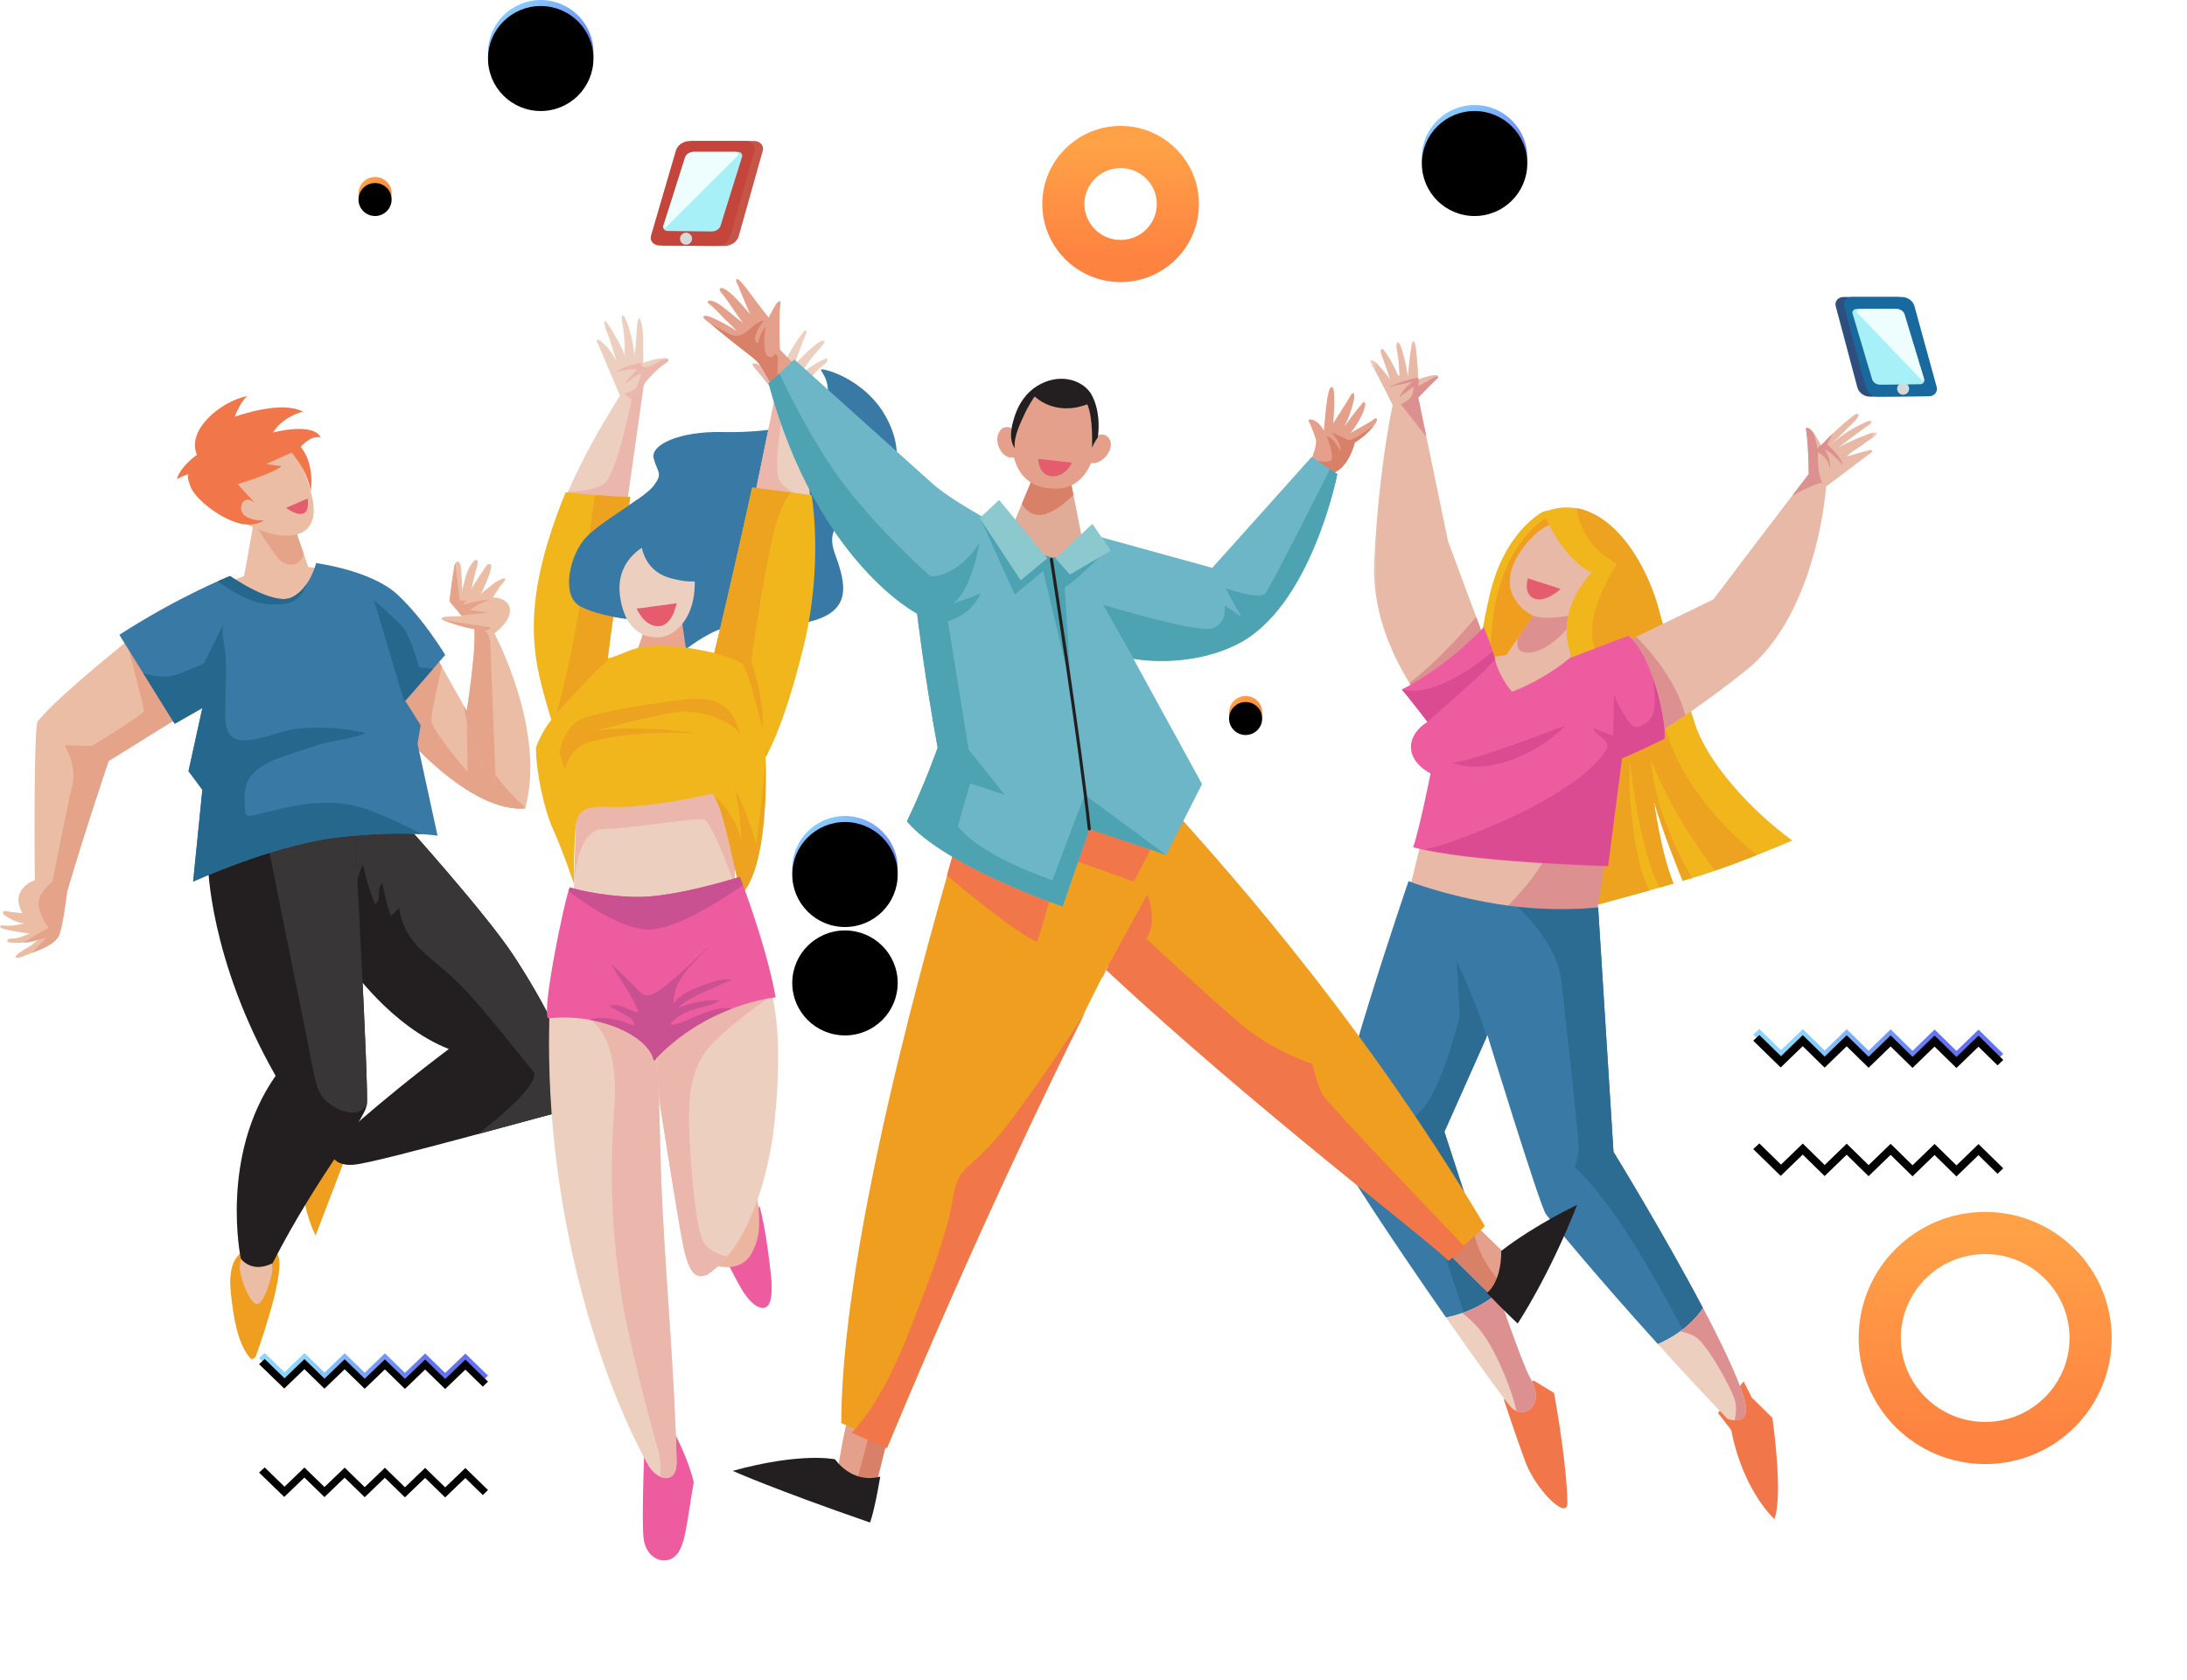 <svg xmlns="http://www.w3.org/2000/svg" xmlns:xlink="http://www.w3.org/1999/xlink" width="363" height="279" viewBox="0 0 363 279">
    <defs>
        <filter id="izva82fqnc" width="122.9%" height="122.9%" x="-11.4%" y="-11.5%" filterUnits="objectBoundingBox">
            <feGaussianBlur in="SourceAlpha" result="shadowBlurInner1" stdDeviation="1.5"/>
            <feOffset dy="1" in="shadowBlurInner1" result="shadowOffsetInner1"/>
            <feComposite in="shadowOffsetInner1" in2="SourceAlpha" k2="-1" k3="1" operator="arithmetic" result="shadowInnerInner1"/>
            <feColorMatrix in="shadowInnerInner1" values="0 0 0 0 0.748 0 0 0 0 0.748 0 0 0 0 0.748 0 0 0 0.5 0"/>
        </filter>
        <filter id="gy2fe5qutf" width="362.7%" height="2089.4%" x="-131.3%" y="-647.9%" filterUnits="objectBoundingBox">
            <feOffset dy="19" in="SourceAlpha" result="shadowOffsetOuter1"/>
            <feGaussianBlur in="shadowOffsetOuter1" result="shadowBlurOuter1" stdDeviation="15"/>
            <feColorMatrix in="shadowBlurOuter1" values="0 0 0 0 0 0 0 0 0 0 0 0 0 0 0 0 0 0 0.1 0"/>
        </filter>
        <filter id="vun1nzxjhi" width="254.2%" height="1268.1%" x="-77.1%" y="-237.3%" filterUnits="objectBoundingBox">
            <feGaussianBlur in="SourceAlpha" result="shadowBlurInner1" stdDeviation="1.5"/>
            <feOffset dy="1" in="shadowBlurInner1" result="shadowOffsetInner1"/>
            <feComposite in="shadowOffsetInner1" in2="SourceAlpha" k2="-1" k3="1" operator="arithmetic" result="shadowInnerInner1"/>
            <feColorMatrix in="shadowInnerInner1" values="0 0 0 0 0.748 0 0 0 0 0.748 0 0 0 0 0.748 0 0 0 0.5 0"/>
        </filter>
        <filter id="fbu6w9ry5j" width="386.8%" height="2288.4%" x="-143.4%" y="-712.7%" filterUnits="objectBoundingBox">
            <feOffset dy="19" in="SourceAlpha" result="shadowOffsetOuter1"/>
            <feGaussianBlur in="shadowOffsetOuter1" result="shadowBlurOuter1" stdDeviation="15"/>
            <feColorMatrix in="shadowBlurOuter1" values="0 0 0 0 0 0 0 0 0 0 0 0 0 0 0 0 0 0 0.1 0"/>
        </filter>
        <filter id="0e5wsnc6xm" width="268.4%" height="1384.9%" x="-84.2%" y="-261%" filterUnits="objectBoundingBox">
            <feGaussianBlur in="SourceAlpha" result="shadowBlurInner1" stdDeviation="1.5"/>
            <feOffset dy="1" in="shadowBlurInner1" result="shadowOffsetInner1"/>
            <feComposite in="shadowOffsetInner1" in2="SourceAlpha" k2="-1" k3="1" operator="arithmetic" result="shadowInnerInner1"/>
            <feColorMatrix in="shadowInnerInner1" values="0 0 0 0 0.748 0 0 0 0 0.748 0 0 0 0 0.748 0 0 0 0.5 0"/>
        </filter>
        <filter id="mt0c3r9voo" width="122.9%" height="122.9%" x="-11.4%" y="-11.5%" filterUnits="objectBoundingBox">
            <feGaussianBlur in="SourceAlpha" result="shadowBlurInner1" stdDeviation="1.5"/>
            <feOffset dy="1" in="shadowBlurInner1" result="shadowOffsetInner1"/>
            <feComposite in="shadowOffsetInner1" in2="SourceAlpha" k2="-1" k3="1" operator="arithmetic" result="shadowInnerInner1"/>
            <feColorMatrix in="shadowInnerInner1" values="0 0 0 0 0.748 0 0 0 0 0.748 0 0 0 0 0.748 0 0 0 0.5 0"/>
        </filter>
        <filter id="9gehzpimmr" width="722.9%" height="725.3%" x="-311.4%" y="-203.6%" filterUnits="objectBoundingBox">
            <feOffset dy="19" in="SourceAlpha" result="shadowOffsetOuter1"/>
            <feGaussianBlur in="shadowOffsetOuter1" result="shadowBlurOuter1" stdDeviation="15"/>
            <feColorMatrix in="shadowBlurOuter1" values="0 0 0 0 0 0 0 0 0 0 0 0 0 0 0 0 0 0 0.1 0"/>
        </filter>
        <filter id="a2es88wyst" width="465.7%" height="467.1%" x="-182.9%" y="-74.6%" filterUnits="objectBoundingBox">
            <feGaussianBlur in="SourceAlpha" result="shadowBlurInner1" stdDeviation="1.5"/>
            <feOffset dy="1" in="shadowBlurInner1" result="shadowOffsetInner1"/>
            <feComposite in="shadowOffsetInner1" in2="SourceAlpha" k2="-1" k3="1" operator="arithmetic" result="shadowInnerInner1"/>
            <feColorMatrix in="shadowInnerInner1" values="0 0 0 0 0.748 0 0 0 0 0.748 0 0 0 0 0.748 0 0 0 0.5 0"/>
        </filter>
        <filter id="dsh3gtyhlw" width="172.7%" height="173%" x="-36.4%" y="-36.5%" filterUnits="objectBoundingBox">
            <feGaussianBlur in="SourceAlpha" result="shadowBlurInner1" stdDeviation="1.5"/>
            <feOffset dy="1" in="shadowBlurInner1" result="shadowOffsetInner1"/>
            <feComposite in="shadowOffsetInner1" in2="SourceAlpha" k2="-1" k3="1" operator="arithmetic" result="shadowInnerInner1"/>
            <feColorMatrix in="shadowInnerInner1" values="0 0 0 0 0.748 0 0 0 0 0.748 0 0 0 0 0.748 0 0 0 0.5 0"/>
        </filter>
        <filter id="da1hy5h66y" width="172.7%" height="173%" x="-36.4%" y="-36.5%" filterUnits="objectBoundingBox">
            <feGaussianBlur in="SourceAlpha" result="shadowBlurInner1" stdDeviation="1.5"/>
            <feOffset dy="1" in="shadowBlurInner1" result="shadowOffsetInner1"/>
            <feComposite in="shadowOffsetInner1" in2="SourceAlpha" k2="-1" k3="1" operator="arithmetic" result="shadowInnerInner1"/>
            <feColorMatrix in="shadowInnerInner1" values="0 0 0 0 0.748 0 0 0 0 0.748 0 0 0 0 0.748 0 0 0 0.5 0"/>
        </filter>
        <linearGradient id="2xh9gkb6ra" x1="18.048%" x2="74.91%" y1=".382%" y2="77.286%">
            <stop offset="0%" stop-color="#8CD5FF"/>
            <stop offset="100%" stop-color="#6372EF"/>
        </linearGradient>
        <linearGradient id="rpbywtnnwh" x1="18.048%" x2="74.91%" y1="49.129%" y2="50.479%">
            <stop offset="0%" stop-color="#8CD5FF"/>
            <stop offset="100%" stop-color="#6372EF"/>
        </linearGradient>
        <linearGradient id="489266gs2l" x1="18.048%" x2="74.91%" y1="49.141%" y2="50.472%">
            <stop offset="0%" stop-color="#8CD5FF"/>
            <stop offset="100%" stop-color="#6372EF"/>
        </linearGradient>
        <linearGradient id="2kuoqyf1fp" x1="50%" x2="50%" y1="0%" y2="100%">
            <stop offset="0%" stop-color="#FFA147"/>
            <stop offset="100%" stop-color="#FE8240"/>
        </linearGradient>
        <linearGradient id="9dn4j4cyhq" x1="50%" x2="50%" y1="0%" y2="100%">
            <stop offset="0%" stop-color="#FFA147"/>
            <stop offset="100%" stop-color="#FE8240"/>
        </linearGradient>
        <linearGradient id="al71vqfe2u" x1="0%" x2="100%" y1="50%" y2="99.618%">
            <stop offset="0%" stop-color="#FFA147"/>
            <stop offset="100%" stop-color="#FE8440"/>
        </linearGradient>
        <ellipse id="e3kc9a8s9b" cx="89.75" cy="8.716" rx="8.75" ry="8.716"/>
        <ellipse id="ohhffhbmen" cx="244.75" cy="8.843" rx="8.75" ry="8.716"/>
        <ellipse id="fkpypizn8s" cx="140.25" cy="126.889" rx="8.75" ry="8.716"/>
        <ellipse id="xjokvpttjv" cx="206.75" cy="100.989" rx="2.75" ry="2.739"/>
        <ellipse id="tyapuiaosx" cx="62.25" cy="14.82" rx="2.75" ry="2.739"/>
        <path id="clfgxqeind" d="M0.361 0.115L84.474 0.115 84.474 96.336 0.361 96.336z"/>
        <path id="tu2mjv2brg" d="M292.021 153.537L291 154.476 295.563 158.927 299.217 155.389 302.853 158.953 306.511 155.411 310.147 158.972 313.806 155.432 317.44 158.996 321.098 155.456 324.733 159.016 328.389 155.477 331.556 158.579 332.5 157.665 328.394 153.645 324.738 157.182 321.105 153.623 317.445 157.162 313.81 153.6 310.152 157.14 306.518 153.578 302.86 157.119 299.224 153.557 295.612 157.053z"/>
        <path id="ew44mtxt6k" d="M43.935 207.33L43 208.184 47.178 212.23 50.524 209.013 53.853 212.253 57.203 209.033 60.532 212.271 63.882 209.053 67.21 212.293 70.56 209.074 73.888 212.311 77.236 209.094 80.136 211.914 81 211.083 77.24 207.428 73.893 210.643 70.566 207.408 67.215 210.625 63.887 207.387 60.537 210.606 57.209 207.367 53.86 210.587 50.531 207.348 47.223 210.526z"/>
    </defs>
    <g fill="none" fill-rule="evenodd">
        <g>
            <g>
                <g transform="translate(-34 -174) translate(34 174)">
                    <use fill="url(#2xh9gkb6ra)" xlink:href="#e3kc9a8s9b"/>
                    <use fill="#000" filter="url(#izva82fqnc)" xlink:href="#e3kc9a8s9b"/>
                </g>
                <g transform="translate(-34 -174) translate(34 174) translate(0 17.306)">
                    <g>
                        <path fill="#F0B61C" d="M256.189 38.58s-6.421 3.097-8.93 13.817c-2.3 9.825-1.999 14.452-1.999 14.452s-3.062 16.041 2.551 31.764l3.233 9.053s22.622-6.035 26.704-7.306c-2.21-5.558-3.231-13.658-3.231-13.658 1.53 5.4 4.762 13.182 4.762 13.182 6.804-1.747 18.2-6.67 18.2-6.67-6.718-4.845-14.118-12.944-16.159-19.377-4.069-12.821-5.783-18.105-5.783-18.105s-5.57-19.217-19.348-17.152" transform="translate(.01 29.025)"/>
                        <path fill="#EDA220" d="M291.615 95.624c-2.603-2.03-13.042-10.79-15.568-22.58-2.04-.319-2.551.793-2.551.793l-8.675 5.718-2.211 18.105 1.609 6.462c3.423-.926 6.885-1.872 9.53-2.61-.693-1.3-1.627-3.66-2.294-7.663-1.191-7.147-1.02-11.594-1.02-11.594v-2.86s1.782 16.515 5.101 21.613c.958-.272 1.72-.495 2.212-.648-2.21-5.558-3.231-13.658-3.231-13.658 1.53 5.4 4.762 13.181 4.762 13.181.494-.126 1.014-.271 1.549-.428-1.87-3.231-6.287-11.632-6.822-19.741 3.395 8.717 8.904 16.22 10.664 18.502 2.382-.824 4.832-1.756 6.945-2.592" transform="translate(.01 29.025)"/>
                        <path fill="#F09E1F" d="M258.473 38.66s-12.356 4.294-10.92 27.1l7.472.536 7.47-24.147-4.022-3.488z" transform="translate(.01 29.025)"/>
                        <path fill="#E8B9A6" d="M254.786 42.391s-6.634 5.877-3.232 10.959c3.401 5.082 9.695 2.859 11.736 1.111 2.042-1.746 3.402-4.446 3.912-7.94.51-3.494-6.293-9.688-12.416-4.13" transform="translate(.01 29.025)"/>
                        <path fill="#E8B9A6" d="M255.806 53.985l-5.783 8.418-3.062.476s-2.04 4.923 2.381 7.306c4.423 2.382 12.247-2.224 14.969-7.147l-3.742-.159 1.7-9.052-6.463.158z" transform="translate(.01 29.025)"/>
                        <path fill="#DC9090" d="M252.574 61.847c1.701.794 6.124-.874 9.27-6.353-3.623 1.09-6.527.796-7.399.397l-2.52 3.744c-.213 1.014-.082 1.87.65 2.212" transform="translate(.01 29.025)"/>
                        <path fill="#E45C6E" d="M253.595 49.697l5.443 1.747s-2.552 2.383-4.422 1.588c-1.872-.794-1.021-3.335-1.021-3.335" transform="translate(.01 29.025)"/>
                        <path fill="#F0B61C" d="M256.189 38.699s2.679 7.345 7.952 10.045c-3.828 4.288-5.528 9.53-2.807 14.93 0 0 4.848-.795 14.543-6.354-1.7-9.37-9.355-22.79-19.688-18.621" transform="translate(.01 29.025)"/>
                        <path fill="#EDA220" d="M261.715 38.027c.17 1.475 1.037 5.767 5.487 8.494l1.191.794s-6.463 9.37-3.232 15.088c.208-.04.404-.084.607-.126 2.398-.934 5.765-2.466 10.11-4.957-1.376-7.577-6.562-17.798-14.163-19.293" transform="translate(.01 29.025)"/>
                        <g transform="translate(.01 29.025) translate(227.077 10.138)">
                            <mask id="2n9zmnrkae" fill="#fff">
                                <use xlink:href="#clfgxqeind"/>
                            </mask>
                            <path fill="#E8B9A6" d="M20.565 53.058L13.25 33.365 8.318 9.542l1.396-1.428 1.122-1.146c.168-.173.881-.711.77-.976-.236-.56-2.931.381-3.288.532-.043-1.379-.122-2.76-.29-4.13-.042-.33-.124-2.17-.52-2.276-.282-.075-.416 1.49-.456 1.746-.105.679-.19 1.36-.26 2.041-.075.713-.14 1.428-.175 2.143-.231-1.333-.491-2.668-.867-3.974-.143-.497-.29-1.048-.56-1.5-.404-.671-.541.243-.497.602.12.954.372 1.897.393 2.857.018.778.085 1.044.09 1.483 0 .126 0 .245.034.363-.065.028-.122.017-.19-.004-.1-.031-.132-.217-.171-.286-.153-.27-.261-.568-.395-.846-.215-.442-.44-.88-.682-1.309-.263-.465-.54-.925-.869-1.353-.109-.142-.522-.927-.75-.512-.21.383.072.878.199 1.237.303.857.617 1.686.91 2.543.136.398.22.977.463 1.334-.523-.767-1.087-1.518-1.733-2.2-.297-.313-.906-1.074-1.375-1.15-.09-.013-.192.013-.238.086-.113.18.345.919.44 1.087.273.494.543.99.81 1.487.442.827.875 1.66 1.298 2.497.287.567.57 1.136.846 1.708.053.112.322.486.293.614 0 0-2.212 9.689-3.062 25.729-.85 16.04 12.247 28.587 12.247 28.587L6.532 92.564l31.127 3.772 4.083-27.396s9.185-4.646 21.006-14.135c11.856-9.517 13.268-30.493 13.268-30.493l.774-.584 3.726-2.813 1.934-1.46c.253-.191.5-.393.76-.574.179-.124.832-.538.239-.648-.145-.027-.555.141-.712.178-.526.124-.695.15-1.629.42-.628.18-.862.3-1.652.468.754-.704.898-.776 1.329-1.072.682-.47.985-.596 1.365-.906.541-.443.752-.557 1.334-.954.251-.171 1.614-.97.649-1.04-.495-.036-1.088.269-1.54.432-.714.257-1.41.553-2.099.862-.823.371-1.64.761-2.437 1.18 1.474-1.082 2.945-2.166 4.406-3.265.217-.163 1.308-.8 1.007-1.063-.25-.217-1.08.243-1.297.342-1.059.482-2.128 1.062-3.078 1.719-.885.612-1.75 1.259-2.569 1.949 1.107-.934 2.166-1.927 3.164-2.963.273-.283 1.917-1.746 1.693-2.154-.05-.092-.176-.13-.286-.117-.347.042-.758.466-1.023.668-.33.251-.65.513-.966.78-.659.56-1.293 1.144-1.914 1.74-.693.666-1.376 1.345-2.029 2.046-.164-.382-.37-.753-.588-1.11-.294-.478-.922-1.624-1.534-1.789-.551-.148-.263.592-.232.892.047.464.071 1.073.108 1.537.066.842.11 1.685.144 2.528.036.901.061 1.804.061 2.706-9.865 12.865-15.819 20.806-15.819 20.806L34.683 54.01s-9.696 2.224-14.118-.953" mask="url(#2n9zmnrkae)"/>
                        </g>
                        <path fill="#DC9090" d="M303.688 31.354c.255-1.43-.85-3.097-.85-3.097 1.615.794 3.061 2.7 3.061 2.7-.34-1.589-2.636-3.495-2.636-3.495l.947-1.827c-1.13 1.09-1.968 1.987-1.968 1.987l-.03-.067-.566.622s-.197-1.467-.697-2.656c-.14-.169-.9-1.136-1.207-.734-.061.08.071.523.084.63.055.452.1.905.139 1.359.076.892.128 1.787.166 2.681.04.976.07 1.952.07 2.93-.952 1.24-1.867 2.435-2.745 3.583 1.584-.85 4.547-2.364 5.041-2.075-.935-1.43-.765-5.162-.765-5.162 1.786.953 1.956 2.62 1.956 2.62M232.248 19.68s1.106-1.032 2.381-1.747c0 0 0 .874-.425 1.589s-1.701 1.27-1.701 1.27l4.167 5.32.026-.145-1.301-6.286c-.003-.014.077-.08.086-.09.53-.54 1.06-1.082 1.588-1.623.33-.336.656-.674.986-1.008.138-.14.842-.669.626-.77-.35-.163-1.481.618-1.762.766-.507.268-1.085.536-1.524.898 0 0 .07-.273.082-1.224l-.082.033-.012-.301c-.478.083-2.721.514-4.836 1.571 0 0 2.211-.555 3.997-.873 0 0-1.53.794-2.296 2.62M235.326 69.187c1.667-.412 2.62-1.067 2.62-1.067l4.082-3.93 2.807-3.336 1.287-1.748-1.118-3.011c-1.635 1.947-6.384 7.404-11.076 10.962.468.756.937 1.465 1.398 2.13M271.575 59.395l-2.459 1.191 4.678 15.395s.209-.026.895-.288c1.464-.907 3.157-1.996 5.034-3.272-1.555-5.99-6.226-11.113-8.148-13.026M250.24 104.094l14.751 1.428 2.606-16.664-30.16-1.768-.14.572c5.993 1.304 17.212 3.893 19.19 5.393 2.721 2.064-6.247 11.039-6.247 11.039" transform="translate(.01 29.025)"/>
                        <path fill="#3879A6" d="M282.657 170.857c-6.468-12.272-14.86-25.948-14.86-25.948l-2.55-40.578s-7.825.873-16.67-.556c-8.845-1.43-14.798-3.812-14.798-3.812s-13.608 39.705-12.247 43.993c.813 2.562 10.43 16.916 18.476 28.463 2.12-.422 5.487-1.473 8.614-4.083-4.12-11.916-8.89-26.762-8.89-26.762l7.144-16.041s8.675 28.27 9.696 29.699c.758 1.063 8.285 10.198 18.593 21.6 1.817-.784 5.227-2.608 7.492-5.975" transform="translate(.01 29.025)"/>
                        <path fill="#2C6C93" d="M248.622 168.336c-4.12-11.916-8.89-26.762-8.89-26.762l6.993-15.702c-.852-3.75-4.952-12.727-4.952-12.727l.51 9.211s-2.21 9.053-4.932 13.659c-2.722 4.606-6.634 5.4-6.634 5.4 1.02.794 5.273 8.735 6.294 12.07.825 2.698 4.544 13.917 5.935 18.105 1.754-.643 3.76-1.655 5.676-3.254M282.657 170.857c-6.468-12.272-14.86-25.948-14.86-25.948l-2.55-40.578s-5.69.872-13.266-.072c1.384 1.348 6.554 6.703 7.142 12.063.68 6.193 2.892 25.887 2.892 27.793 0 1.905-.681 3.335-.681 3.335s3.232 2.54 8.505 10.64c4.323 6.64 8.185 13.916 9.439 16.325 1.192-.922 2.394-2.094 3.38-3.558" transform="translate(.01 29.025)"/>
                        <path fill="#F1764A" d="M249.597 186.043l4.933-3.177 3.402 2.065c1.36 7.464 2.212 14.836 2.212 18.264 0 3.017-5.273-2.224-6.975-6.829-1.7-4.606-3.572-10.323-3.572-10.323M285.147 188.266l4.253-5.24 1.36 2.699 3.403 3.335s1.87 12.706.34 16.835c-5.784-5.877-7.144-14.77-7.144-14.77l-2.212-2.859z" transform="translate(.01 29.025)"/>
                        <path fill="#EDCFBF" d="M289.4 185.566c-1.135-3.583-3.73-8.994-6.743-14.71-2.265 3.368-5.675 5.192-7.492 5.976 3.561 3.94 7.452 8.146 11.513 12.387 0 0 4.423 1.747 2.722-3.653" transform="translate(.01 29.025)"/>
                        <path fill="#DC9090" d="M289.4 185.566c-1.135-3.583-3.73-8.994-6.743-14.71-1.1 1.636-2.47 2.905-3.796 3.87 1.148.196 2.377.612 3.225 1.47 2.04 2.065 5.103 7.782 5.783 9.688.435 1.217.244 2.691.05 3.6 1.161.062 2.565-.475 1.48-3.918" transform="translate(.01 29.025)"/>
                        <path fill="#EDCFBF" d="M250.958 187.472c2.042 1.906 5.614-.476 3.062-4.923-.925-1.612-3.056-7.44-5.398-14.213-3.127 2.61-6.495 3.66-8.614 4.083 5.42 7.779 10.129 14.286 10.95 15.053" transform="translate(.01 29.025)"/>
                        <path fill="#DC9090" d="M254.02 182.549c-.925-1.612-3.056-7.44-5.398-14.213-2.007 1.675-4.112 2.706-5.923 3.342 1.126.835 2.566 2.142 3.837 4.041 2.363 3.531 4.578 9.373 5.162 12.235 2.03.857 4.586-1.46 2.322-5.405" transform="translate(.01 29.025)"/>
                        <path fill="#EE5CA0" d="M232.673 68.12s6.634-3.017 13.608-10.323c1.7 4.13 1.87 5.4 1.87 5.4s.511 2.62 2.807 5.32c3.402-1.27 7.23-3.573 9.526-5.558 2.976-1.192 9.78-3.733 9.78-3.733 4.423 3.653 6.464 15.842 5.953 17.113-5.358 2.62-7.016 3.216-7.016 3.216l-2.339 17.947s-23.303-.636-32.318-3.177c1.02-2.859 2.892-12.23 2.892-12.23-4.593-2.54-3.913-6.51-.51-8.575-2.552-3.335-4.253-5.4-4.253-5.4" transform="translate(.01 29.025)"/>
                        <path fill="#DA4B92" d="M259.718 74.155s-14.628 5.718-18.71 6.194c8.164 2.7 17.35-4.288 18.71-6.194M274.395 66.402c.082 1.805.676 4.527-.24 6.233-.182.337-.423.636-.74.879-.942.725-1.837 1.353-2.81.323-.667-.704-2.744-4.173-2.68-5.122-.157 2.347-.069 4.732-.226 7.078-1.114-.368-2.21-.779-3.288-1.232.339 1.24 2.428 1.707 2.374 2.985-.016.384-.243.729-.47 1.048-2.597 3.628-6.94 6.23-10.892 8.465-4.635 2.62-15.469 7.197-19.133 7.608 9.932 2.19 30.615 2.755 30.615 2.755l2.296-17.867s1.658-.596 7.016-3.216c.308-.766-.313-5.498-1.822-9.937M246.366 65.023c.85-.953 1.786-1.826 1.786-1.826l-.425-1.35s-8.93 7.94-15.054 6.273c2.977 3.653 4.253 5.4 4.253 5.4s8.59-7.544 9.44-8.497" transform="translate(.01 29.025)"/>
                        <path fill="#ECBDA5" d="M42.252 39.294c0 .715-2.807 15.724-2.807 15.724s5.358 4.288 9.95 2.62l4.593-1.668-5.868-16.914-5.868.238z" transform="translate(.01 29.025)"/>
                        <path fill="#E5A38A" d="M50.373 45.549l-1.528-4.403-6.72-.66s1.913 2.978 3.699 5.48c1.626 2.277 4.198 1.685 4.549-.417" transform="translate(.01 29.025)"/>
                        <path fill="#ECBDA5" d="M47.768 28.234c2.242 1.79 3.454 5.378 4.042 8.017 1.635 7.343-4.84 7.441-10.323 4.711-3.828-1.906-4.848-5.24-4.848-8.338 0-2.286 2.007-4.595 4.133-5.545 2.538-1.134 5-.44 6.996 1.155" transform="translate(.01 29.025)"/>
                        <path fill="#F1764A" d="M51.565 35.245s.765-4.408-1.659-7.385c0 0 1.659-2.025 3.317-1.549-1.276-2.62-7.91-.834-7.91-.834 1.659-2.74 4.976-3.454 4.976-3.454-3.572-1.906-10.589.596-11.354.834 1.276-3.097 2.169-3.455 2.169-3.455-4.72.953-10.206 5.837-8.42 9.768-3.062 2.263-3.317 4.05-3.317 4.05 1.531-.834 2.041-.834 2.041-.834-.678 0 .283 2.282.371 2.44.652 1.159 1.703 2.154 2.766 2.99 2.298 1.805 6.385 4.151 9.233 2.25-1.5.076-4.061-.424-3.74-2.319.251-1.484 1.558-1.35 2.469-.358l-3.062-3.336s5.613-1.667 7.272-2.977l-2.552-.358 4.21-1.906s2.68 2.978 3.19 6.433" transform="translate(.01 29.025)"/>
                        <path fill="#E45C6E" d="M47.482 37.984l3.572-1.548s.383 2.144-.765 2.501c-1.148.357-2.807-.953-2.807-.953" transform="translate(.01 29.025)"/>
                        <path fill="#F09E1F" d="M55.774 142.606l-5.783 2.065s-.85 7.464 2.381 14.134c2.722-7.147 5.103-13.34 5.103-13.34l-1.7-2.86zM40.367 161.457c-1.828 1.024-2.414 3.514-2.072 6.742.333 3.154.978 8.774 3.433 11.15.561-.116.729-.47.9-.978.635-1.885 5.665-15.968 2.94-16.866-2.312-.761-4.017-.712-5.201-.048" transform="translate(.01 29.025)"/>
                        <path fill="#ECBDA5" d="M40.523 160.86s-.757 2.128-.757 3.263c0 1.135 1.21 5.107 2.57 5.958 1.362.852 2.874-4.682 2.874-5.675 0-.993-.605-2.98-.605-2.98l-4.082-.567z" transform="translate(.01 29.025)"/>
                        <path fill="#231F20" d="M57.986 114.018s6.803 10.006 16.499 13.818c-12.417 9.37-19.73 16.358-19.73 16.358s-.171 3.176 3.911 2.859c4.082-.318 34.7-9.053 36.74-9.37 1.361-6.194-5.613-18.424-10.205-25.411C80.608 105.284 67 90.196 67 90.196l-12.077.953 3.062 22.87z" transform="translate(.01 29.025)"/>
                        <path fill="#383636" d="M67 90.196l-9 .71-.44.084c.082 3.741-.494 8.06.854 11.477.121.307.257.606.41.896.535.073.641-.681.558-1.18-.282-1.69.027-3.46.868-4.98.435 2.234 1.103 4.427 1.992 6.54 1.232-.567.112-2.714 1.218-3.474.31 1.87.782 3.718 1.412 5.518l1.377-1.38c.754 5.821 5.103 8.037 9.171 11.835 4.083 3.812 10.972 12.865 13.013 15.247 1.588 1.853-5.779 7.886-9.13 10.474 7.867-2.121 15.144-4.131 16.104-4.28 1.36-6.194-5.613-18.423-10.206-25.412-4.593-6.987-18.2-22.075-18.2-22.075" transform="translate(.01 29.025)"/>
                        <path fill="#231F20" d="M34.513 97.184s.17 15.723 11.226 35.099c-9.355 13.34-5.783 30.334-5.783 30.334s1.7 2.541 5.273.794c7.484-14.611 15.308-23.664 15.649-26.364.34-2.7-2.042-46.216-2.042-46.216l-24.323 6.353z" transform="translate(.01 29.025)"/>
                        <path fill="#383636" d="M58.836 90.831l-14.243 3.72c.448 2.248 4.132 20.716 5.568 27.646 1.531 7.386 2.041 11.912 3.317 13.58 1.276 1.667 5.613 4.208 7.4 1.27.34-2.7-2.042-46.216-2.042-46.216" transform="translate(.01 29.025)"/>
                        <path fill="#ECBDA5" d="M45.824 47.632S32.556 50.73 20.31 60.735C8.063 70.741 7.042 72.646 6.277 73.361c-.766.715-.51 26.443-.51 26.443s-4.338 1.43-2.042 5.48c-.644-.055-1.288-.117-1.93-.192-.292-.035-1.05-.32-1.276-.037-.34.427 1.059 1.083 1.346 1.229.571.29 1.673.812 2.37.667-1.223.254-2.334.513-3.593.369-.128-.015-.262-.032-.387-.001-.125.03-.243.123-.255.244-.031.338 2.914.828 3.391.902.529.08 1.073.154 1.61.154-.92.381-1.858.852-2.885.87-.16.003-.324-.006-.482.024-.157.03-.315.107-.394.238-.024.04-.04.084-.039.128.006.59 3.378.244 3.931.14.464-.087.998-.198 1.4-.447-.645.401-1.136.975-1.806 1.339-.678.367-1.383.775-1.942 1.292-.098.092-.2.208-.175.336.102.527 2.22-.506 2.513-.613.826-.301 1.652-.62 2.434-1.012.808-.405 1.487-.895 2.038-1.58.765-.954 1.53-7.624 1.53-7.624 3.317-11.197 6.89-21.679 6.89-21.679l16.073-10.005 2.297 24.776 33.168-4.05-1.276-13.818s10.206 11.674 18.881 10.959c3.572-12.864-5.103-29.064-5.103-29.064 4.082-3.097 2.807-5.956-.255-5.956l1.058-1.647c.299-.465.725-.816.987-1.307.02-.037.038-.077.033-.118-.016-.12-.2-.129-.324-.095-1.052.282-2.076 1.192-2.887 1.86-.27.222-.741.52-.908.831.203-.38 2.418-4.901 1.56-5.094-.494-.111-.884.746-1.09 1.036-.347.484-.679.978-1 1.478-.345.535-.684 1.076-1.001 1.627l.672-2.761c.13-.531.436-1.235.384-1.783-.011-.116-.084-.236-.203-.271-.17-.05-.334.082-.448.208-.928 1.026-1.315 2.343-1.615 3.628-.11.473-.32.97-.32 1.456 0-.963-.03-1.927-.116-2.886-.048-.543 0-1.546-.38-1.998-.082-.096-.228-.155-.347-.105-.509.215-.511 1.126-.58 1.553-.099.604-.2 1.208-.272 1.815-.08.676-.171 1.35-.26 2.026-.04.306-.146.665-.124.972.022.312.16.434.38.691l1.204 1.404c.052.06.409.582.494.577-.501.03-3.258-.05-3.371.32-.032.102.024.215.11.286.252.21.807.304 1.129.42.413.15.832.29 1.253.421.954.296 1.928.543 2.92.697.255 4.05-1.275 13.58-1.275 13.58s-7.4-13.103-8.675-15.485c-1.276-2.383-12.757-9.53-22.963-8.577" transform="translate(.01 29.025)"/>
                        <path fill="#E5A38A" d="M23.882 71.693c0 .596-8.675 5.837-8.675 5.837l-4.465-.12s2.04 3.574 1.276 6.552c-.766 2.978-3.317 16.08-3.317 16.08s-2.552 1.906-2.297 3.931c.256 2.025 1.659 3.693 1.659 3.693s-2.56 1.506-4.188 2.495c1.862-.1 2.657-.59 2.657-.59l-.322.245 1.47-.483-2.435 2.547c3.077-1.133 3.716-1.76 4.349-2.547.765-.953 1.53-7.623 1.53-7.623 3.317-11.197 6.89-21.679 6.89-21.679l13.501-8.405.148-.409-4.72-6.313-5.796-4.837c-.043.034-.086.07-.13.103.446 1.704 2.865 10.983 2.865 11.523M82.227 82.272l.047 1.221c-2.317-2.34-3.666-5.389-4.467-8.486-.121-.468-.228-.94-.328-1.41l.11 8.22s-5.996-6.908-5.996-8.575c0-1.352 1.258-6.854 1.734-8.888l-1.484-2.643c-.635.348-2.24 1.24-2.546 1.525-.383.358-6.251 5.003-6.251 5.003s2.041 6.313 2.424 7.028c.274.513 1.081 1.767 3.02 3.971l-.214-2.304s10.206 11.673 18.88 10.959c.012-.04.02-.08.03-.12-1.8-1.717-3.6-3.471-4.96-5.5" transform="translate(.01 29.025)"/>
                        <path fill="#E5A38A" d="M82.275 83.493l-.048-1.22-.851-21.645c-.034-.85-.194-1.88-1.036-2.202.457-.008.904-.228 1.172-.574l-7.91-1.223c1.147.46 3.139 1.175 5.135 1.485.255 4.05-1.275 13.58-1.275 13.58l-.481-.852c.143.922.304 1.841.498 2.754.1.472.207.943.328 1.41.8 3.098 2.15 6.148 4.468 8.487M77.139 55.78l3.821-.386c-.966-.19-1.944-.33-2.927-.422.985-.803 2.163-1.399 3.422-1.73-1.588.04-3.137.442-4.667.84l.67-.702-1.167.028c-.188-2.003-.534-4.189-.732-6.203-.034.057-.063.12-.088.186-.112.646-.215 1.235-.305 1.768-.06.38-.119.76-.164 1.14-.08.677-.172 1.352-.26 2.027-.04.306-.145.665-.124.973.022.311.16.433.38.69l1.204 1.404.12.162c.107.112.2.212.258.28.19.047.397.035.559-.055" transform="translate(.01 29.025)"/>
                        <path fill="#3879A6" d="M19.8 59.067l9.184 14.77 4.593-2.62-2.296 10.482 2.296 3.097-1.53 15.247s13.522-6.194 24.238-7.386c10.716-1.19 16.329-.238 16.329-.238l-3.317-15.246.51-3.097-2.551-4.05 6.634-7.623s-3.572-5.956-7.91-10.006c-4.337-4.05-13.522-5.241-13.522-5.241s-1.021 4.288-4.083 5.717C45.314 54.303 38.17 49.3 38.17 49.3s-8.42 3.335-18.37 9.767" transform="translate(.01 29.025)"/>
                        <path fill="#26678E" d="M61.744 88.351c-6.846-2.678-12.832-1.006-19.745.7-.392.097-.889.16-1.135-.14-.12-.147-.14-.34-.158-.523-.134-1.428-.266-2.889.123-4.275 1.135-4.055 7.413-5.112 11.033-6.464 2.893-1.084 5.959-1.1 8.852-2.26-3.805-.915-7.795-1.138-11.695-.689-4.229.487-11.691 5.132-11.653-2.087.018-3.382.244-6.829.052-10.206-.087-1.537-.913-3.942-.184-5.404l-3.402 6.829s-1.36.635-4.252 1.747c-2.247.864-4.795.195-5.823-.147l5.227 8.405 4.593-2.62-2.296 10.482 2.296 3.097-1.531 15.246s13.523-6.193 24.239-7.385c6.508-.723 11.13-.655 13.76-.49-2.7-1.398-5.466-2.707-8.3-3.816M69.552 64.467s-1.36-5.082-2.721-6.67-4.763-4.447-4.763-4.447l4.933 16.517.319.085 4.563-5.243-2.33-.242zM38.17 49.3s-.736.292-2.023.866c1.53 1.167 5.06 3.58 8.401 3.819 4.06.292 5.395-.893 6.377-3.423-.62.918-1.452 1.799-2.55 2.311C45.314 54.303 38.17 49.3 38.17 49.3" transform="translate(.01 29.025)"/>
                        <path fill="#EE5CA0" d="M120.58 163.411c.68.159 2.552 5.876 5.103 7.147 2.552 1.27 2.382-2.382 2.382-3.653 0-1.27-1.02-9.847-2.041-13.023-3.232 7.782-5.443 9.529-5.443 9.529M111.906 191.522s2.381 4.447 3.231 8.258c-1.19 6.67-1.36 10.959-3.231 12.388-1.871 1.43-4.763.16-5.103-3.176-.34-3.335.17-15.723.17-15.723l4.933-1.747z" transform="translate(.01 29.025)"/>
                        <path fill="#ECB5A0" d="M117.859 163.57s4.593 1.747 6.634-1.43c2.04-3.176 1.7-6.51.85-11.752-5.783 8.417-7.484 13.182-7.484 13.182" transform="translate(.01 29.025)"/>
                        <path fill="#EDCFBF" d="M108.844 126.248c.753 9.162.51 16.358 1.102 27.96.718 14.081 2.014 27.983 2.347 42.076.094 3.98-3.264 3.308-4.81.479-8.675-15.882-17.52-44.549-16.244-75.995 9.44-1.19 17.605 5.48 17.605 5.48" transform="translate(.01 29.025)"/>
                        <path fill="#EDCFBF" d="M128.065 117.513c-12.587 2.064-20.071 9.687-20.071 9.687s4.422 28.746 5.442 33.51c1.02 4.765 2.212 5.242 3.913 4.607 6.633-4.288 10.205-15.723 11.226-25.57 1.626-15.689-.68-21.6-.68-21.6" transform="translate(.01 29.025)"/>
                        <path fill="#EBB7AC" d="M128.128 118.915c-.138-.519-.233-.767-.233-.767l.059-.221c-5.33 1.645-16.266 6.93-18.645 8.092-.168.141-.318.27-.455.39.052.864.314 5.201.648 10.488 1.382 8.813 3.305 20.875 3.935 23.814 1.02 4.765 2.21 5.241 3.911 4.606 1.22-.788 2.334-1.82 3.35-3.035-1.234-.263-3.12-.905-3.945-2.444-1.275-2.382-2.04-11.435-2.296-17.153-.255-5.717-.255-11.196 3.317-15.246 2.465-2.796 7.482-6.498 10.354-8.524M109.264 133.178c-.246-2.868-.42-5.114-.42-5.74 0-2.1-11.744-5.112-12.224-5.234.404.106 6.321 1.9 5.335 15.478-1.006 13.86 0 22.632 1.02 30.017 1.021 7.385 5.104 22.87 6.124 26.205.544 1.776.58 3.614.495 4.95 1.394.621 2.76-.013 2.7-2.57-.334-14.094-1.63-27.995-2.348-42.075-.436-8.555-.42-14.714-.682-21.031M96.62 122.204l-.023-.006.023.006" transform="translate(.01 29.025)"/>
                        <path fill="#3879A6" d="M104.932 56.526s-5.443-.476-8.675-2.223c-3.232-1.747-1.7-8.577 1.02-11.435 2.722-2.86 9.696-6.512 11.227-8.577 1.53-2.064.68-2.064 0-4.446-.68-2.383 4.423-4.606 11.396-4.447 6.974.159 15.649-.953 17.01-4.447 1.36-3.494-.51-5.4-.68-5.876-.17-.477 7.484 1.27 11.056 8.258 3.572 6.988.34 12.07-3.232 14.294-3.572 2.223-7.314 3.018-5.443 8.1 1.871 5.082 2.721 9.37-4.083 11.117-6.803 1.747-11.566.317-14.457 1.112-2.892.794-6.634 3.811-6.634 3.811l-8.505-5.24z" transform="translate(.01 29.025)"/>
                        <path fill="#EDCFBF" d="M106.803 17.775l-6.804 47.963s3.912-3.812 9.355-3.812c5.444 0 10.036 2.541 10.036 2.541l9.355-45.422-1.607-2-1.284-1.599c-.214-.268-1.054-1.033-.885-1.364.18-.356 1.945.71 2.148.85.337.23.667.488.948.778.049-1.561.145-3.122.325-4.675.052-.45.096-2.685.727-2.732.398 1.92.34 3.884.572 5.815.017.138.138.507.077.64.686-1.465 1.446-2.905 2.34-4.268.279-.423.57-.84.882-1.242.107-.139.72-1.04.876-.595.04.11-.006.228-.051.335-.732 1.744-1.348 3.523-2.006 5.293.274-.332 4.513-4.81 5.01-3.953.162.277-.806 1.219-.973 1.43-.609.759-1.29 1.493-1.835 2.284-.418.606-.606.975-1.351 1.986.824-.725 1.713-1.39 2.674-1.951.228-.133 1.768-1.062 1.945-.85.057.067.06.16.046.245-.044.245-.22.451-.42.615-.781.642-1.454 1.28-2.124 2.037-.552.624-1.09 1.261-1.603 1.914-.315.4-.624.807-.915 1.224-.044.062-.3.338-.284.419 0 0 3.572 17.628 3.062 29.222-.51 11.594-7.314 25.57-9.015 28.587-2.041 3.653-3.743 5.4-3.743 5.4l-.34 16.835s-5.613 3.97-15.138 4.606c-9.526.635-11.567-2.859-11.567-2.859l.681-20.647s-5.784-7.305-6.634-22.87c-.85-15.563 9.866-32.557 13.608-38.592l-.248-.58c-.775-1.818-1.541-3.64-2.306-5.462l-.985-2.348c-.056-.134-.406-.733-.3-.861.137-.163.531.118.656.219.284.229.556.472.813.728.43.427.725.845 1.058 1.342.28.419.655.924.801 1.403-.406-1.328-.826-2.652-1.26-3.973-.11-.339-1.143-2.683-.74-2.86.274-.122 1.672 2.399 1.844 2.693.593 1.017 1.166 2.073 1.517 3.187-.157-.498-.022-1.24-.05-1.766-.031-.605-.076-1.21-.13-1.814-.049-.536-.078-.693-.222-1.666-.072-.487-.202-.805-.161-1.323.008-.092.021-.192.093-.257.307-.28.975 1.686 1.057 1.932.24.723.43 1.46.584 2.202.163.785.287 1.578.36 2.375.264-1.108.264-2.19.366-3.32.046-.504.081-1.01.109-1.515.01-.176.094-1.294.384-1.15.085.041.127.13.158.215.52 1.435.458 3.259.452 4.762 0 .202.104 2.36-.108 2.437 1.104-.4 2.41-.824 3.603-.835.55-.006 1.055.279.43.702-.961.653-1.844 1.376-2.618 2.23-.365.404-1.165 1.149-1.245 1.715" transform="translate(.01 29.025)"/>
                        <path fill="#EBB7AC" d="M95.151 36.912l7.57 1.033 1.258-.266 2.824-19.905c.061-.434.643-1.006.912-1.33.412-.497.87-.962 1.356-1.399.551-.495 1.21-.916 1.783-1.395.042-.034.085-.07.104-.12.034-.083-.014-.181-.092-.233-.078-.052-.178-.066-.274-.064-.287.006-.554.132-.81.255-.338.163-.642.366-.973.531-.5.248-1.321.732-1.921.58-.651-.167-.437-.524-.247-.727l.008-.094-.527.185s-2.04.238-3.997 1.509c0 0 2.381-.715 3.572-.397 0 0-1.275 1.111-2.04 2.382 0 0 2.72-2.144 2.72-1.667 0 .476-.51 1.588-.68 2.064-.17.476-.765.794-2.126 1.191l1.276.953s-2.466 12.23-4.508 13.897c-1.283 1.048-4.146 1.374-6.094 1.472-.154.354-.307.709-.456 1.068l1.362.477zM122.09 92.381c-.852-3.137-2.36-7.268-2.36-7.268l-3.402-1.588-12.077 1.43h-7.994s-.195 0-.477.027l-.543 16.49.005.01c.075-2.811.68-10.046 4.927-10.175 5.273-.158 15.309-1.905 16.67-1.588 1.137.266 3.937 7.741 4.826 10.188.182-.115.276-.182.276-.182l.149-7.344zM129.34 33.339c-1.19-2.303.936-13.261.936-13.261l1.02-.636s-1.53-.635-2.04-1.588c-.511-.953-.681-1.668-.681-1.668 1.53.715 2.551 1.51 2.551 1.51-.765-1.35-2.296-1.986-2.296-1.986 2.467.397 4.678 1.35 4.423 1.112-2.751-1.511-4.423-1.585-5.165-1.725-.008.202-.017.401-.023.613-.445-.46-1.002-.855-1.575-1.164-.233-.125-1.32-.727-1.545-.454-.158.192.254.545.371.685.187.224.366.455.548.682l1.27 1.58 1.61 2.006-3.572 17.35c1.59.275 3.658.597 3.658.597l3.317.158 2.126-.952s-3.742-.556-4.933-2.86" transform="translate(.01 29.025)"/>
                        <path fill="#EAA590" d="M107.26 57.255L104.803 64.5 114.431 65.561 113.073 55.976z" transform="translate(.01 29.025)"/>
                        <path fill="#F0B61C" d="M100.85 63.038s1.53-.477 3.402-1.27c2.553-1.085 6.803-1.43 14.288.317 2.721-11.117 6.293-27.476 6.293-27.476l9.865 1.271s2.042 11.435-1.36 25.252c-3.402 13.817-6.294 18.264-6.294 18.264s.85 17.947-4.082 22.87c-1.87-8.1-3.062-14.929-4.763-16.835-5.272 1.271-12.757 2.383-16.67 2.224-3.911-.16-5.612.159-5.952 3.017-.34 2.86-.34 9.688-.34 9.688s-1.872-5.558-3.403-8.893c-1.53-3.336-2.89-9.689-2.89-13.659 0 0 .85-2.54 2.55-4.606-2.55-8.893-5.953-17.47 2.382-37.798 7.824.794 10.716.794 10.716.794l-3.232 22.87-.51 3.97z" transform="translate(.01 29.025)"/>
                        <path fill="#EDA220" d="M101.247 62.908c-.253.085-.397.13-.397.13l.51-3.97 3.231-22.87s-1.657-.001-5.846-.344c-.296 2.091-1.55 11.004-2.148 15.749-.68 5.4-2.891 16.358-4.252 20.488 0 0 5.997-6.692 8.902-9.183M124.833 34.61s-3.572 16.357-6.293 27.475c-.081-.019-.156-.034-.237-.052 1.816.496 4.551 1.33 5 1.958.68.953 1.87 5.082 3.23 10.482.511-3.97-1.87-11.118-1.87-11.118s1.7-11.911 3.402-19.852c1.109-5.176 2.434-7.247 3.222-8.062l-6.454-.832zM121.941 84.637s1.19 4.447 1.02 8.418c-.85-4.13-4.251-7.147-4.251-7.147l.06.379c1.414 2.648 2.537 8.815 4.192 15.979 4.472-4.464 4.19-19.631 4.099-22.425-.253 3.246-.74 8.225-1.548 14.007 0 0-1.7-6.034-3.572-9.21M127.34 78.883c-.04-.403-.081-.814-.126-1.234-.027.467-.065 1.026-.112 1.653.05-.082.129-.218.238-.42M92.855 78.602c.34-1.906 1.361-4.13 3.062-5.241 1.7-1.112 8.845-2.382 14.798-3.176 5.954-.794 10.206-1.43 12.077 5.24-2.212-2.7-6.464-3.493-9.015-3.652-2.552-.16-14.799 3.176-14.799 3.176 8.505-.953 16.5.477 16.5.477-9.525-.477-15.309.794-17.69 1.429-2.382.635-4.082 3.494-3.912 4.606.17 1.111-1.021-2.859-1.021-2.859" transform="translate(.01 29.025)"/>
                        <path fill="#3879A6" d="M103.78 56.391l1.91-19.715c-2.735 1.93-6.56 4.245-8.413 6.192-2.72 2.858-4.252 9.688-1.02 11.435 2.31 1.248 5.75 1.848 7.524 2.088" transform="translate(.01 29.025)"/>
                        <path fill="#EDCFBF" d="M111.14 49.618c-3.287-.95-4.305-3.544-4.62-5.004-1.703 1.13-4.2 3.568-3.63 7.942.851 6.511 4.933 7.305 7.145 6.829 2.211-.477 5.273-3.177 5.273-8.894 0-.1-.01-.19-.012-.288-.98.054-2.332-.059-4.156-.585" transform="translate(.01 29.025)"/>
                        <path fill="#E45C6E" d="M105.655 54.66s1.148 2.978 3.572 2.978c2.424 0 3.061-3.812 3.061-3.812l-6.123.834h-.51z" transform="translate(.01 29.025)"/>
                        <path fill="#EE5CA0" d="M94.556 100.995s4.423 1.43 10.886 1.588c6.464.16 17.35-3.335 17.35-3.335s4.252 10.8 5.953 20.011c0 0-11.056.953-19.9 10.165.169.159-.341.317-.341.317-.85-4.129-9.185-7.94-17.52-6.987-1.19-.953 2.721-19.853 3.572-21.759" transform="translate(.01 29.025)"/>
                        <path fill="#C95091" d="M107.313 107.984c4.735.26 13.113-5.332 15.998-7.37-.323-.868-.52-1.365-.52-1.365s-10.885 3.494-17.349 3.335c-6.463-.16-10.886-1.589-10.886-1.589-.058.13-.13.342-.213.617 2.334 1.797 8.395 6.12 12.97 6.372M117.144 121.77c-1.927.59-3.845 1.918-5.89 2.05.826-1.649 3.73-2.532 5.457-3.002.949-.26 1.977-.432 2.712-1.047-2.343-.234-4.66.488-6.889 1.2 1.275-1.262 3-2.03 4.681-2.769l4.288-1.885c-1.63-.215-3.247.359-4.778.922-1.853.682-3.827 1.454-4.896 3.023-.222-4.14 3.551-6.742 6.03-9.738 0 0-6.464 6.512-9.015 7.941-2.552 1.43-2.381-.476-7.484-4.764 1.63 2.665 3.507 5.14 4.653 8.041-.857-.077-1.62-.51-2.409-.834-.788-.323-1.72-.536-2.49-.176l2.822 1.54c.353.193.713.39.979.68.272.298.392.64.283 1.009-1.993-.795-3.81-1.39-6.039-1.281-.269.013-.781.145-1.347.295 5.583.983 10.08 3.792 10.692 6.766 0 0 .51-.158.34-.317 4.142-4.313 8.769-6.816 12.518-8.258-1.117-.516-3.34.335-4.218.604" transform="translate(.01 29.025)"/>
                        <path fill="#E5A08B" d="M239.647 161.029s8.505 8.576 10.206 9.847c3.402-5.083 2.381-6.67 2.381-6.67l-7.824-7.624-4.763 4.447z" transform="translate(.01 29.025)"/>
                        <path fill="#D88068" d="M250.604 168.07c-3.334-2.84-5.574-6.773-6.244-10.939l-2.723 2.04-1.99 1.858s5.357 5.402 8.418 8.266c.785-.509 1.636-.93 2.539-1.225" transform="translate(.01 29.025)"/>
                        <path fill="#231F20" d="M246.79 168.334s2.382-1.588 2.382-6.987c5.783-4.448 12.588-7.624 12.588-7.624-4.763 12.07-9.866 19.694-9.866 19.694s-2.381-2.224-5.103-5.083" transform="translate(.01 29.025)"/>
                        <path fill="#E5A08B" d="M147.626 191.204l-3.062 12.388-6.123-2.223s1.7-11.435 2.72-13.659l6.465 3.494z" transform="translate(.01 29.025)"/>
                        <path fill="#D88068" d="M147.626 191.204l-2.869-1.55c-.91 3.9-1.936 7.777-3.078 11.624 1.086.288 2.155.63 3.206 1.014l2.74-11.088z" transform="translate(.01 29.025)"/>
                        <path fill="#231F20" d="M138.61 195.969s2.722 4.13 7.485 2.858c-1.02 6.036-1.701 7.624-1.701 7.624-15.65-5.4-22.793-8.577-22.793-8.577 11.567-3.176 17.01-1.905 17.01-1.905" transform="translate(.01 29.025)"/>
                        <path fill="#F09E1F" d="M158.682 93.69c0 .953-19.05 62.256-19.05 96.244l7.824 3.494c20.07-48.281 36.06-78.456 36.4-79.41 24.494 22.87 53.41 44.787 56.811 48.281 4.423-3.494 5.784-5.082 5.784-5.082-22.113-37.164-46.606-63.21-52.39-69.88-27.555 5.082-35.379 6.353-35.379 6.353" transform="translate(.01 29.025)"/>
                        <path fill="#F1764A" d="M219.49 135.38c-.85-1.589-1.7-5.083-1.7-5.083s-6.464-2.064-11.737-6.511c-5.272-4.447-15.819-14.294-15.819-14.294s2.042-2.382.17-7.305l-7.483 13.658.095.09c.349-.696.55-1.104.585-1.202.158.149.318.296.477.444l.197-.331c-.06.101-.113.225-.164.362 24.383 22.697 52.923 44.336 56.301 47.806 1.106-.873 2.02-1.627 2.769-2.267-4.142-4.32-22.934-23.955-23.69-25.367M160.532 147.472c-2.347 2.143-2.127 4.666-2.875 7.735-1.62 6.637-4.25 13.01-6.714 19.4-3.545 9.195-7.02 14.22-9.561 16.937l5.819 2.598c14.681-35.316 27.177-60.942 32.964-72.532-4.05 6.449-8.384 12.742-12.988 18.858-2 2.655-4.185 4.757-6.645 7.004M174.926 100.043c.255-1.668 1.276-4.289 1.276-4.289l11.991 4.289 3.827-7.386-10.997-2.262c-4.411.803-8.044 1.458-11.005 1.987l-4.787 1.943-3.636-.459c-2.264.391-3.168.539-3.168.539 0 .15-.476 1.807-1.276 4.621 3.514 2.943 11.79 9.724 14.968 11.022 1.786-5.24 2.807-10.005 2.807-10.005" transform="translate(.01 29.025)"/>
                        <path fill="#E5A08B" d="M217.726 29.765s.957-2.322.638-3.275c-.26-.776-.547-1.551-.867-2.308-.13-.307-.676-.942.054-.876 1.052.095 1.928 1.32 2.165 1.873.431-4.763.71-7.405 1.39-7.245.68.158.17 6.034.17 6.034l.028-.043 2.36-3.745c.214-.34.402-.7.618-1.035.191-.297.37-.339.468.04.14.538-.139 1.264-.27 1.79-.298 1.198-.781 2.355-1.332 3.47.878-1.202 1.767-2.402 2.732-3.544.186-.22.51-.764.68-.31.14.367-.15 1.04-.278 1.393-.216.595-.51 1.165-.834 1.714-.38.642-.802 1.274-1.28 1.859.845-.482 1.69-.965 2.533-1.45.29-.167.583-.332.872-.502.153-.09.62-.531.773-.499.94.204-1.611 2.629-1.862 2.842-.511.433-1.056.845-1.635 1.197 0 0-.85 3.97-3.572 5.082-2.041-.476-3.55-2.462-3.55-2.462" transform="translate(.01 29.025)"/>
                        <path fill="#D88068" d="M220.788 30.182c-.74.345-2.305-.002-2.824-.133.5.565 1.75 1.813 3.313 2.178 2.721-1.112 3.572-5.082 3.572-5.082s2.09-1.272 3.156-2.817c-1.173.891-3.449 2.409-4.156 2.46 0 0-.637-.417-2.87-1.31 0 0 1.786 1.846 1.467 3.096 0 0-.829-2.025-2.232-2.501 0 0 1.467 3.692.574 4.11" transform="translate(.01 29.025)"/>
                        <path fill="#E5A08B" d="M133.168 15.551l-3.784-3.901V6.29c0-.477.024-.952.068-1.426.034-.374.163-.815.034-1.183-.564-.052-1.175 1.33-1.39 1.728-.05.095-.558.92-.479 1.017-1.135-1.377-2.181-2.812-3.249-4.235-.363-.484-.726-.97-1.129-1.428-.12-.138-.878-1.052-1.05-.67-.107.24.252.816.34 1.04.164.416.33.831.499 1.246.259.638.523 1.274.795 1.908.227.532.457 1.064.702 1.59-.958-1.12-1.918-2.261-3.01-3.273-.239-.221-1.818-1.665-2.066-.897-.092.286.5.802.662 1.034l.858 1.227c.448.64.894 1.28 1.34 1.922.347.499.694.998 1.039 1.498-.16-.233-.512-.443-.731-.627-.495-.417-.998-.827-1.51-1.224-.831-.644-2.019-1.775-3.139-1.94-.13-.019-.295-.054-.407.036-.32.257.165.491.343.645.853.731 1.606 1.597 2.402 2.383.64.633 1.28 1.268 1.932 1.89l.08.075c-.279-.16-5.344-3.303-5.568-2.358-.081.344.969.981 1.216 1.19.483.405.967.809 1.455 1.21.797.655 1.601 1.304 2.412 1.945 1.016.804 2.056 1.584 3.063 2.399.225.182.45.365.66.563 1.03.962 3.189 5.47 3.189 5.47l4.423-3.494z" transform="translate(.01 29.025)"/>
                        <path fill="#D88068" d="M128.937 16.453l.066.132.095-3.286c.01-.373-.149-.895-.542-.828-.008.457-.748.618-1.128.328-.38-.29-.467-.792-.51-1.248-.113-1.214-.09-2.445.175-3.638-.676.766-1.111 1.713-1.242 2.697-.445.1-.61-.535-.51-.951.24-1.004.74-1.953 1.446-2.742-1.838.201-2.85 2.623-4.696 2.509-.549-.034-1.045-.303-1.519-.564l-2.716-1.498c4.486 3.776 6.765 5.337 7.7 6.21.673.628 1.822 2.761 2.542 4.17.119.026.24.024.364-.02.486-.168.524-.788.475-1.27" transform="translate(.01 29.025)"/>
                        <path fill="#E0AC98" d="M171.779 32.068l-5.273 12.706s7.485 8.735 13.778 1.906c-2.211-11.594-2.721-13.659-2.721-13.659l-5.784-.953z" transform="translate(.01 29.025)"/>
                        <path fill="#D88068" d="M178.167 35.857c-.462-2.258-.605-2.836-.605-2.836l-1.868-.308-1.023.03-2.914-.621-2.173 5.237c.638.951 1.546 1.768 2.79 1.816 1.885.074 4.25-1.837 5.793-3.318" transform="translate(.01 29.025)"/>
                        <path fill="#E5A08B" d="M168.717 25.24s-1.87-1.589-2.891.158c-1.02 1.747.68 4.923 2.721 4.13l.17-4.289zM181.645 26.192s1.7-1.112 2.551.476c.85 1.588-1.36 4.447-3.402 3.812l.85-4.288z" transform="translate(.01 29.025)"/>
                        <path fill="#E5A08B" d="M180.964 18.886s2.212 3.018 1.02 8.735c-1.19 5.718-4.082 7.465-7.654 7.147-3.572-.317-5.613-2.382-6.293-6.194-.68-3.812.51-8.576 4.082-10.8 3.572-2.223 7.314-1.111 8.845 1.112" transform="translate(.01 29.025)"/>
                        <path fill="#231F20" d="M180.964 18.886c-1.53-2.223-5.273-3.335-8.845-1.111-1.724 1.073-2.89 2.757-3.55 4.568-.611 1.68-1.299 4.137-.138 5.74-.247-1.928.965-4.242 1.758-5.984.095-.209 1.449-2.724 1.59-2.578 0 0 3.232 3.336 8.675 1.271 1.02 2.224.787 7.186.787 7.186s.493-1.075.964-1.696c.617-4.844-1.24-7.396-1.24-7.396" transform="translate(.01 29.025)"/>
                        <path fill="#E45C6E" d="M172.29 29.845l5.612.635s-.935 2.303-3.231 2.263c-2.296-.04-2.382-2.898-2.382-2.898" transform="translate(.01 29.025)"/>
                        <path fill="#6CB6C8" d="M181.645 42.55l19.56 5.4 16.5-18.423 4.252 2.86s-4.35 22.165-16.67 28.269c-8.334 4.13-17.179 2.382-17.179 2.382l11.397 20.805-5.954 11.753-12.757-4.289-4.422 12.865s-19.561-6.67-25.855-14.135c3.062-6.353 5.103-12.229 5.103-12.229-2.21-12.07-3.402-22.235-3.402-22.235-.11-1.039-16.727-9.12-24.664-38.275 3.232-2.859 4.253-3.97 4.253-3.97s18.37 16.517 22.793 20.487c4.422 3.97 13.306 7.978 15.138 9.688 7.23 6.75 11.907-.953 11.907-.953" transform="translate(.01 29.025)"/>
                        <path fill="#4DA3B1" d="M220.734 31.564c-1.534 3.06-9.8 19.515-10.726 20.595-1.02 1.19-6.634-.834-6.634-.834l2.68 4.764-2.808-1.905s.51 2.978-2.04 3.811c-2.552.834-18.116-3.93-18.116-3.93l5.076 8.984c.732.133 9.157 1.553 17.122-2.393 12.319-6.104 16.67-28.27 16.67-28.27l-1.224-.822zM180.794 91.307l12.707 4.272-13.472-9.95-5.358 14.175s-11.864-3.93-15.691-8.933c1.786-6.433 2.04-7.147 2.04-7.147l5.741 1.906-5.995-7.505-3.445-21.321s3.7-.834 5.486-4.645c-2.041.952-4.593 1.667-4.593 1.667 3.062-2.144 4.338-10.005 4.338-10.005-3.572 5.479-7.782 5.717-8.165 5.479-.383-.238-9.695-8.695-15.309-16.557-4.67-6.541-8.543-14.561-9.713-17.072-.508.465-1.104 1.002-1.81 1.627 7.994 29.7 24.663 38.275 24.663 38.275s1.19 10.165 3.402 22.235c0 0-2.04 5.876-5.103 12.229 6.294 7.464 25.855 14.135 25.855 14.135l4.422-12.865zM162.934 40.247l5.486 12.15 4.72-3.93 4.593 19.296-1.021-16.557 1.02-.715c1.021-.714 5.614-5.122 5.614-5.122l-3.287-.976c-1.949 1.753-5.588 3.53-10.321-.89-.1-.093-.224-.194-.363-.3l-.828-.097-5.613-2.859z" transform="translate(.01 29.025)"/>
                        <path fill="#8BC9CF" d="M165.826 36.674L173.82 46.362 169.398 50.015 162.594 39.691zM181.304 40.645L175.181 46.362 177.563 49.062 184.366 45.091z" transform="translate(.01 29.025)"/>
                        <path fill="#231F20" d="M180.794 91.546c-.13 0-.24-.092-.253-.215-1.513-14.125-6.245-44.471-6.293-44.776-.02-.13.076-.251.216-.27.135-.02.269.07.29.201.047.305 4.78 30.662 6.294 44.798.014.13-.088.247-.228.26l-.026.002" transform="translate(.01 29.025)"/>
                    </g>
                    <path fill="#C65447" d="M115.222 6.104h9.97c.81 0 1.464.573 1.464 1.28 0 .102-.014.205-.042.305l-4 14.215c-.27.96-1.258 1.631-2.388 1.623l-10.084-.075c-.808-.006-1.458-.584-1.451-1.29.001-.103.016-.206.045-.305L112.86 7.71c.275-.945 1.248-1.606 2.363-1.606z"/>
                    <path fill="#C4453B" d="M114.547 6.104h9.26c.81 0 1.467.573 1.467 1.28 0 .102-.014.205-.042.305l-4.008 14.215c-.271.96-1.263 1.632-2.396 1.623l-9.374-.074c-.81-.006-1.461-.584-1.454-1.29.001-.103.016-.205.045-.305l4.133-14.148c.276-.945 1.251-1.606 2.369-1.606z"/>
                    <circle cx="113.873" cy="22.325" r="1" fill="#D8D8D8"/>
                    <path fill="#A7F0F7" d="M115.302 7.906h7.13c.425 0 .77.283.77.632 0 .053-.009.106-.025.158l-3.58 11.478c-.177.565-.8.957-1.51.95l-7.256-.079c-.424-.004-.764-.291-.758-.64 0-.053.01-.105.026-.156l3.719-11.406c.18-.553.789-.937 1.484-.937z"/>
                    <path fill="#EEFEFF" d="M115.14 7.906h6.869c.277 0 .501.19.501.426 0 .101-.042.199-.12.276l-11.875 11.84c-.09.09-.248.1-.354.024-.074-.053-.105-.138-.08-.217l3.605-11.402c.177-.559.773-.947 1.454-.947z"/>
                    <path fill="#2E4F7E" d="M310.52 32.004h8.963c.726 0 1.315.544 1.315 1.215 0 .098-.013.196-.038.29l-3.595 13.503c-.242.911-1.131 1.55-2.147 1.541l-9.064-.071c-.727-.006-1.31-.554-1.304-1.226 0-.097.014-.194.04-.29l3.706-13.436c.247-.898 1.122-1.526 2.124-1.526z" transform="matrix(-1 0 0 1 625.448 0)"/>
                    <path fill="#17699E" d="M311.908 32.004h8.28c.725 0 1.312.544 1.312 1.215 0 .098-.013.196-.038.29l-3.584 13.503c-.242.911-1.129 1.55-2.142 1.541l-8.382-.07c-.725-.006-1.307-.555-1.3-1.226 0-.097.015-.194.04-.289l3.695-13.438c.247-.898 1.12-1.526 2.119-1.526z" transform="matrix(-1 0 0 1 627.554 0)"/>
                    <circle cx="315.883" cy="47.229" r="1" fill="#D8D8D8" transform="matrix(-1 0 0 1 631.766 0)"/>
                    <path fill="#A7F0F7" d="M312.212 33.99h6.483c.386 0 .699.27.699.602 0 .05-.008.1-.022.15l-3.256 10.921c-.16.538-.727.912-1.371.904l-6.597-.074c-.386-.005-.695-.278-.69-.61 0-.05.009-.1.024-.148l3.38-10.853c.165-.526.718-.892 1.35-.892z" transform="matrix(-1 0 0 1 626.852 0)"/>
                    <path fill="#EEFEFF" d="M312.737 33.99h6.203c.25 0 .454.18.454.402 0 .096-.039.188-.108.26l-10.727 11.183c-.08.084-.224.094-.319.022-.067-.05-.095-.13-.072-.205l3.256-10.768c.159-.527.698-.894 1.313-.894z" transform="matrix(-1 0 0 1 627.554 0)"/>
                    <g>
                        <use fill="#000" filter="url(#gy2fe5qutf)" xlink:href="#tu2mjv2brg"/>
                        <use fill="url(#rpbywtnnwh)" xlink:href="#tu2mjv2brg"/>
                        <use fill="#000" filter="url(#vun1nzxjhi)" xlink:href="#tu2mjv2brg"/>
                    </g>
                    <g>
                        <use fill="#000" filter="url(#fbu6w9ry5j)" xlink:href="#ew44mtxt6k"/>
                        <use fill="url(#489266gs2l)" xlink:href="#ew44mtxt6k"/>
                        <use fill="#000" filter="url(#0e5wsnc6xm)" xlink:href="#ew44mtxt6k"/>
                    </g>
                    <g>
                        <use fill="url(#2xh9gkb6ra)" xlink:href="#ohhffhbmen"/>
                        <use fill="#000" filter="url(#mt0c3r9voo)" xlink:href="#ohhffhbmen"/>
                    </g>
                    <ellipse cx="329.5" cy="204.84" stroke="url(#2kuoqyf1fp)" stroke-width="7" rx="17.5" ry="17.433"/>
                    <ellipse cx="186" cy="16.564" stroke="url(#9dn4j4cyhq)" stroke-width="7" rx="9.5" ry="9.464"/>
                    <g>
                        <use fill="#000" filter="url(#9gehzpimmr)" xlink:href="#fkpypizn8s"/>
                        <use fill="url(#2xh9gkb6ra)" xlink:href="#fkpypizn8s"/>
                        <use fill="#000" filter="url(#a2es88wyst)" xlink:href="#fkpypizn8s"/>
                    </g>
                    <g>
                        <use fill="url(#al71vqfe2u)" xlink:href="#xjokvpttjv"/>
                        <use fill="#000" filter="url(#dsh3gtyhlw)" xlink:href="#xjokvpttjv"/>
                    </g>
                    <g>
                        <use fill="url(#al71vqfe2u)" xlink:href="#tyapuiaosx"/>
                        <use fill="#000" filter="url(#da1hy5h66y)" xlink:href="#tyapuiaosx"/>
                    </g>
                </g>
            </g>
        </g>
    </g>
</svg>
